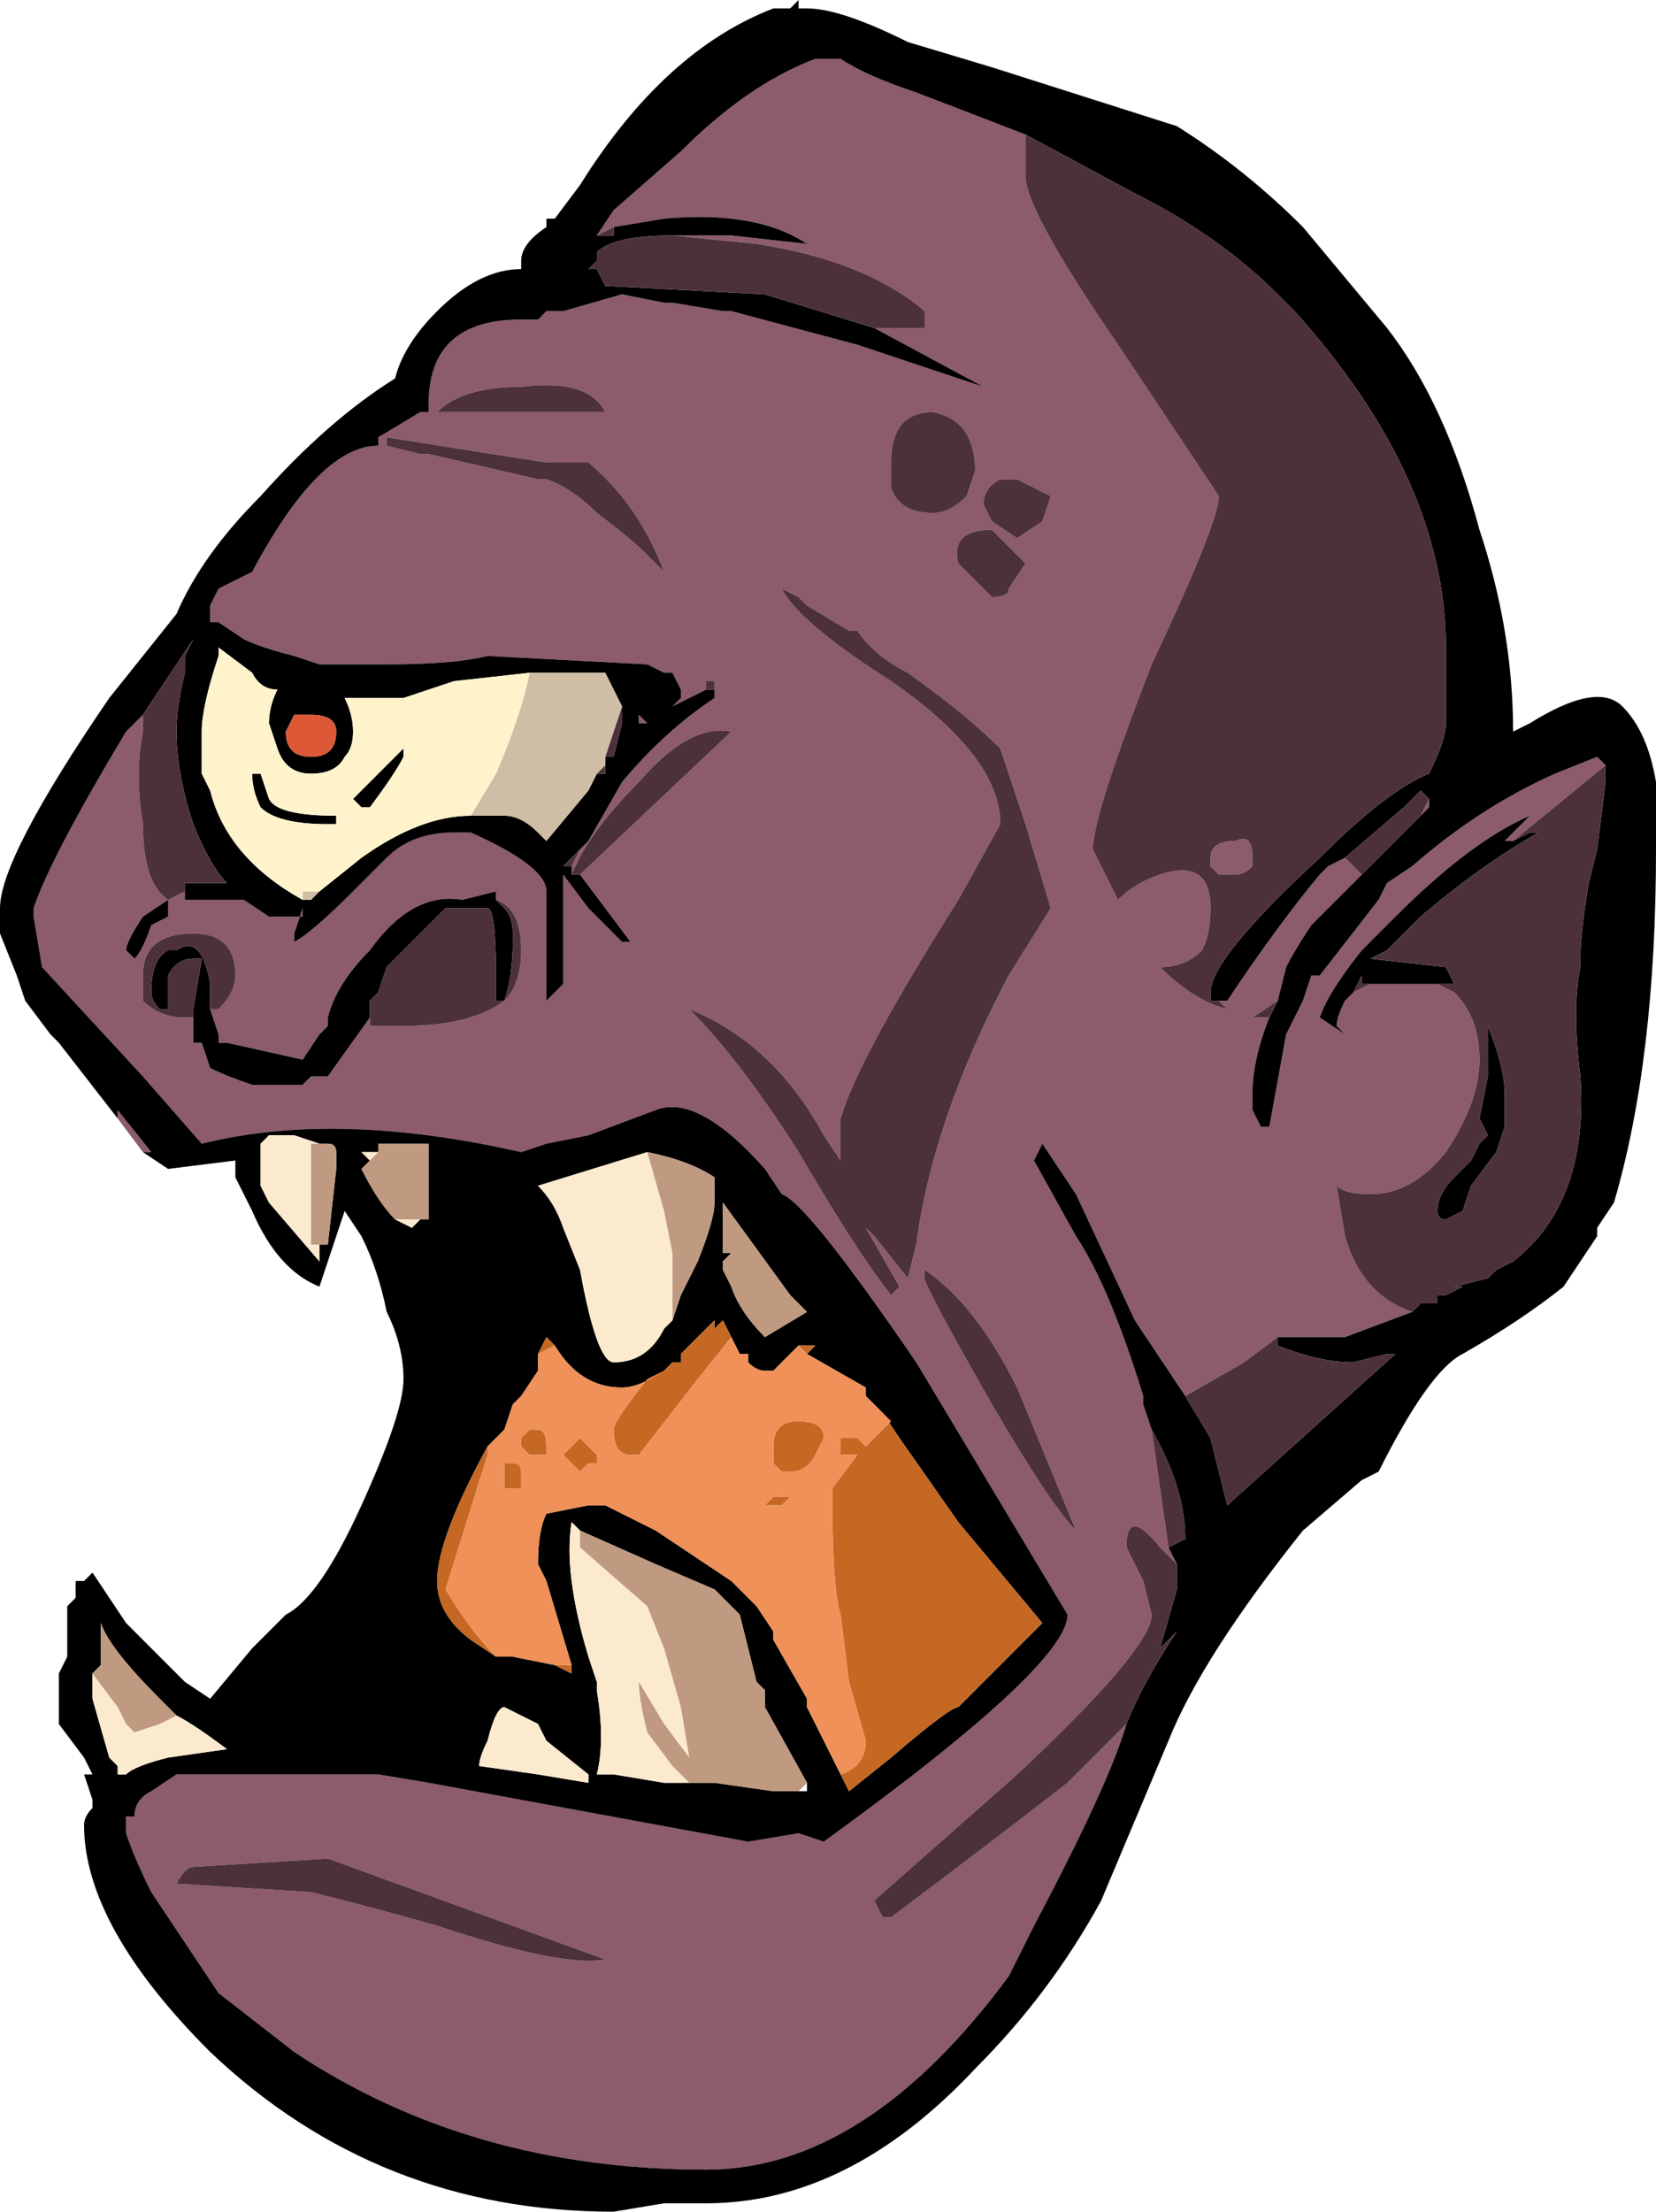<?xml version="1.0" encoding="UTF-8" standalone="no"?>
<svg xmlns:ffdec="https://www.free-decompiler.com/flash" xmlns:xlink="http://www.w3.org/1999/xlink" ffdec:objectType="frame" height="92.05px" width="68.95px" xmlns="http://www.w3.org/2000/svg">
  <g transform="matrix(1.0, 0.0, 0.0, 1.0, 35.0, 68.95)">
    <use ffdec:characterId="647" height="13.15" transform="matrix(7.0, 0.0, 0.0, 7.0, -35.0, -68.95)" width="9.85" xlink:href="#shape0"/>
  </g>
  <defs>
    <g id="shape0" transform="matrix(1.0, 0.0, 0.0, 1.0, 5.0, 9.85)">
      <path d="M-4.15 -3.0 L-4.3 -3.2 -4.3 -3.25 -4.1 -3.0 -4.15 -3.0 M-1.45 -8.45 L-1.35 -8.6 -0.95 -8.95 Q-0.55 -9.35 -0.15 -9.5 L0.0 -9.5 Q0.15 -9.4 0.45 -9.3 L1.1 -9.05 1.1 -8.8 Q1.1 -8.6 1.65 -7.8 L2.25 -6.9 Q2.25 -6.75 1.85 -5.9 1.5 -5.0 1.5 -4.8 L1.65 -4.5 Q1.75 -4.6 1.9 -4.65 2.2 -4.75 2.2 -4.45 2.2 -4.3 2.15 -4.2 2.05 -4.1 1.9 -4.1 2.1 -3.9 2.3 -3.85 L2.25 -3.9 2.3 -3.9 Q2.6 -4.35 2.85 -4.65 L2.9 -4.7 3.0 -4.75 3.1 -4.65 Q2.9 -4.45 2.8 -4.35 2.7 -4.2 2.65 -4.1 L2.6 -3.9 2.45 -3.8 2.55 -3.8 Q2.45 -3.55 2.45 -3.35 L2.45 -3.25 2.5 -3.15 2.55 -3.15 2.65 -3.7 2.75 -3.9 2.8 -4.05 2.85 -4.05 3.2 -4.5 3.25 -4.6 3.4 -4.7 Q3.8 -5.05 4.25 -5.25 L4.5 -5.35 4.55 -5.3 4.0 -4.85 3.95 -4.85 4.1 -5.0 Q3.75 -4.85 3.3 -4.4 L3.1 -4.2 Q2.9 -3.95 2.85 -3.8 L3.0 -3.7 2.95 -3.75 Q2.95 -3.8 3.0 -3.9 L3.05 -3.95 3.15 -4.0 3.55 -4.0 3.65 -3.95 Q3.8 -3.8 3.8 -3.55 3.8 -3.3 3.6 -3.0 3.4 -2.75 3.15 -2.75 3.0 -2.75 2.95 -2.8 L3.0 -2.5 Q3.1 -2.15 3.4 -2.05 L3.0 -1.9 2.6 -1.9 2.4 -1.75 2.05 -1.55 1.75 -2.0 1.4 -2.75 1.2 -3.05 1.15 -2.95 1.4 -2.5 Q1.6 -2.2 1.8 -1.55 L1.8 -1.5 1.85 -1.35 1.95 -0.65 2.0 -0.55 1.9 -0.65 Q1.7 -0.9 1.7 -0.65 L1.8 -0.45 1.85 -0.25 Q1.85 -0.05 1.05 0.7 L0.2 1.45 0.25 1.55 0.3 1.55 Q0.9 1.1 1.35 0.75 L1.7 0.4 Q1.6 0.75 1.15 1.6 L1.0 1.9 Q0.15 3.05 -0.8 3.05 -2.2 3.05 -3.25 2.35 L-3.7 2.0 -4.1 1.4 Q-4.2 1.2 -4.25 1.05 L-4.25 0.95 -4.2 0.95 Q-4.2 0.85 -4.1 0.8 L-3.95 0.7 -2.75 0.7 -2.45 0.75 -0.55 1.1 -0.25 1.05 -0.1 1.1 Q1.35 0.05 1.35 -0.25 L0.45 -1.75 Q-0.2 -2.7 -0.35 -2.75 L-0.45 -2.9 Q-0.85 -3.35 -1.1 -3.25 L-1.5 -3.1 -1.75 -3.05 -1.9 -3.0 Q-3.0 -3.25 -3.8 -3.05 L-4.15 -3.45 -4.75 -4.1 -4.8 -4.4 -4.8 -4.45 Q-4.7 -4.75 -4.25 -5.5 L-4.15 -5.6 -4.15 -5.5 Q-4.2 -5.25 -4.15 -4.95 -4.15 -4.6 -4.0 -4.5 L-3.9 -4.55 -3.9 -4.5 -3.55 -4.5 -3.4 -4.4 -3.2 -4.4 -3.2 -4.45 -3.25 -4.3 -3.25 -4.25 Q-3.15 -4.3 -2.9 -4.55 L-2.7 -4.75 Q-2.55 -4.9 -2.3 -4.9 L-2.2 -4.9 Q-1.75 -4.7 -1.75 -4.55 L-1.75 -3.9 -1.65 -4.0 -1.65 -4.6 -1.65 -4.65 -1.5 -4.45 -1.3 -4.25 -1.25 -4.25 -1.55 -4.65 -0.65 -5.5 Q-0.9 -5.55 -1.2 -5.2 -1.5 -4.9 -1.6 -4.65 L-1.6 -4.7 -1.55 -4.8 -1.5 -4.85 -1.3 -5.2 Q-1.05 -5.5 -0.75 -5.7 L-0.75 -5.75 -0.75 -5.8 -0.8 -5.8 -0.8 -5.75 -1.0 -5.65 -0.95 -5.7 -0.95 -5.75 -1.0 -5.85 -1.05 -5.85 -1.15 -5.9 -2.1 -5.95 Q-2.3 -5.9 -2.7 -5.9 L-3.1 -5.9 -3.25 -5.95 Q-3.45 -6.0 -3.55 -6.05 L-3.7 -6.15 -3.75 -6.15 -3.75 -6.25 -3.7 -6.35 -3.5 -6.45 Q-3.1 -7.2 -2.75 -7.2 L-2.75 -7.25 -2.5 -7.4 -2.45 -7.4 -2.45 -7.45 Q-2.45 -7.95 -1.9 -7.95 L-1.8 -7.95 -1.75 -8.0 -1.65 -8.0 -1.3 -8.1 -1.05 -8.05 -1.0 -8.05 -0.7 -8.0 -0.65 -8.0 0.1 -7.8 0.85 -7.55 0.2 -7.9 0.5 -7.9 0.5 -8.0 Q0.15 -8.3 -0.5 -8.4 L-1.0 -8.45 -0.65 -8.45 -0.2 -8.4 Q-0.5 -8.6 -1.05 -8.55 L-1.35 -8.5 -1.45 -8.45 M0.55 -7.4 Q0.3 -7.4 0.3 -7.1 L0.3 -6.95 Q0.35 -6.8 0.55 -6.8 0.65 -6.8 0.75 -6.9 L0.8 -7.05 Q0.8 -7.35 0.55 -7.4 M3.45 -5.0 L3.5 -5.1 3.5 -5.05 3.45 -5.0 M0.9 -6.3 Q1.0 -6.3 1.0 -6.35 L1.1 -6.5 0.9 -6.7 Q0.65 -6.7 0.7 -6.5 L0.9 -6.3 M1.2 -6.75 L1.25 -6.9 1.05 -7.0 0.95 -7.0 Q0.85 -6.95 0.85 -6.85 L0.9 -6.75 1.05 -6.65 1.2 -6.75 M0.05 -6.1 L-0.2 -6.25 -0.25 -6.3 -0.35 -6.35 Q-0.25 -6.15 0.3 -5.8 0.95 -5.35 0.95 -4.95 L0.7 -4.5 Q0.1 -3.55 0.0 -3.2 L0.0 -2.95 -0.1 -3.1 Q-0.4 -3.65 -0.9 -3.85 -0.6 -3.55 -0.25 -3.0 0.1 -2.4 0.3 -2.15 L0.35 -2.2 0.15 -2.55 0.2 -2.5 0.4 -2.25 0.45 -2.45 Q0.55 -3.2 1.0 -4.05 L1.25 -4.45 1.1 -4.95 0.95 -5.4 Q0.75 -5.6 0.4 -5.85 0.2 -5.95 0.1 -6.1 L0.05 -6.1 M2.45 -4.7 Q2.4 -4.65 2.35 -4.65 L2.25 -4.65 2.2 -4.7 2.2 -4.75 Q2.2 -4.85 2.35 -4.85 2.45 -4.9 2.45 -4.75 L2.45 -4.7 M0.5 -2.3 Q0.5 -2.35 0.5 -2.25 0.5 -2.2 0.9 -1.5 1.25 -0.9 1.4 -0.75 L1.05 -1.6 Q0.8 -2.1 0.5 -2.3 M-2.35 -7.4 L-1.4 -7.4 Q-1.5 -7.6 -1.9 -7.55 -2.25 -7.55 -2.4 -7.4 L-2.35 -7.4 M-2.7 -7.25 L-2.7 -7.2 -2.5 -7.15 -2.45 -7.15 -1.8 -7.0 -1.75 -7.0 Q-1.6 -6.95 -1.45 -6.8 -1.25 -6.65 -1.15 -6.55 L-1.05 -6.45 Q-1.2 -6.85 -1.5 -7.1 L-1.75 -7.1 -2.7 -7.25 M-1.15 -5.55 L-1.2 -5.55 -1.2 -5.6 -1.15 -5.55 M-2.0 -3.9 Q-1.9 -4.0 -1.9 -4.2 -1.9 -4.45 -2.05 -4.5 L-2.05 -4.55 -2.25 -4.5 Q-2.55 -4.55 -2.8 -4.2 -3.0 -4.0 -3.05 -3.8 L-3.05 -3.75 -3.1 -3.7 -3.2 -3.55 -3.65 -3.65 -3.7 -3.65 -3.7 -3.7 -3.75 -3.85 -3.7 -3.85 Q-3.6 -3.95 -3.6 -4.05 -3.6 -4.3 -3.85 -4.3 -4.15 -4.3 -4.15 -4.05 L-4.15 -3.9 Q-4.05 -3.8 -3.9 -3.8 L-3.85 -3.8 -3.85 -3.65 -3.8 -3.65 -3.75 -3.5 Q-3.65 -3.45 -3.5 -3.4 L-3.2 -3.4 -3.15 -3.45 -3.05 -3.45 -2.8 -3.8 -2.8 -3.75 -2.6 -3.75 Q-2.2 -3.75 -2.0 -3.9 M-3.7 -6.05 L-3.7 -6.05 M-4.0 -4.4 L-4.0 -4.5 -4.15 -4.4 Q-4.25 -4.25 -4.25 -4.2 L-4.2 -4.15 Q-4.15 -4.2 -4.1 -4.35 L-4.0 -4.4 M-0.3 -2.15 L-0.3 -2.15 M-0.05 -1.9 L-0.05 -1.9 M-2.4 1.6 Q-1.65 1.85 -1.4 1.8 L-3.05 1.2 -3.85 1.25 Q-3.9 1.25 -3.95 1.35 L-3.15 1.4 Q-2.75 1.5 -2.4 1.6" fill="#8c5b6c" fill-rule="evenodd" stroke="none"/>
      <path d="M-4.3 -3.2 L-4.65 -3.65 -4.7 -3.7 -4.85 -3.9 -4.9 -4.05 -5.0 -4.3 -5.0 -4.45 Q-5.0 -4.75 -4.35 -5.7 L-3.95 -6.2 Q-3.8 -6.55 -3.45 -6.9 -3.05 -7.35 -2.65 -7.6 -2.6 -7.8 -2.4 -8.0 -2.15 -8.25 -1.9 -8.25 L-1.9 -8.3 Q-1.9 -8.4 -1.75 -8.5 L-1.75 -8.55 -1.7 -8.55 -1.55 -8.75 Q-1.05 -9.55 -0.4 -9.8 L-0.3 -9.8 -0.25 -9.85 -0.25 -9.8 -0.2 -9.8 Q0.0 -9.8 0.4 -9.6 L0.9 -9.45 2.0 -9.1 Q2.4 -8.85 2.75 -8.5 L3.25 -7.9 Q3.6 -7.45 3.8 -6.7 4.0 -6.1 4.0 -5.5 L4.1 -5.55 Q4.5 -5.8 4.65 -5.65 4.8 -5.5 4.85 -5.2 L4.85 -4.8 Q4.85 -3.55 4.6 -2.7 L4.5 -2.55 4.5 -2.5 4.3 -2.2 Q4.05 -2.0 3.7 -1.8 3.5 -1.7 3.2 -1.1 L3.1 -1.05 2.75 -0.75 Q2.15 0.0 1.95 0.5 L1.55 1.45 Q1.25 2.0 0.8 2.45 0.05 3.25 -0.8 3.25 L-1.05 3.25 -1.35 3.3 Q-2.75 3.3 -3.75 2.35 -4.5 1.6 -4.5 1.0 -4.5 0.95 -4.45 0.9 L-4.45 0.85 -4.5 0.7 -4.45 0.7 -4.5 0.6 -4.65 0.4 -4.65 0.1 -4.6 0.0 -4.6 -0.3 -4.55 -0.35 -4.55 -0.45 -4.5 -0.45 -4.45 -0.5 -4.25 -0.2 -3.9 0.15 -3.75 0.25 -3.5 -0.05 -3.3 -0.25 Q-3.1 -0.35 -2.85 -0.9 -2.6 -1.45 -2.6 -1.65 -2.6 -1.85 -2.7 -2.05 -2.75 -2.3 -2.85 -2.5 L-2.95 -2.65 -3.1 -2.2 Q-3.35 -2.3 -3.5 -2.65 L-3.6 -2.85 -3.6 -2.95 -4.0 -2.9 -4.15 -3.0 -4.1 -3.0 -4.3 -3.25 -4.3 -3.2 M1.1 -9.05 L0.45 -9.3 Q0.15 -9.4 0.0 -9.5 L-0.15 -9.5 Q-0.55 -9.35 -0.95 -8.95 L-1.35 -8.6 -1.45 -8.45 -1.35 -8.45 -1.35 -8.5 -1.05 -8.55 Q-0.5 -8.6 -0.2 -8.4 L-0.65 -8.45 -1.0 -8.45 Q-1.35 -8.45 -1.45 -8.35 L-1.45 -8.3 -1.5 -8.25 -1.45 -8.25 -1.4 -8.15 -0.45 -8.1 0.2 -7.9 0.85 -7.55 0.1 -7.8 -0.65 -8.0 -0.7 -8.0 -1.0 -8.05 -1.05 -8.05 -1.3 -8.1 -1.65 -8.0 -1.75 -8.0 -1.8 -7.95 -1.9 -7.95 Q-2.45 -7.95 -2.45 -7.45 L-2.45 -7.4 -2.5 -7.4 -2.75 -7.25 -2.75 -7.2 Q-3.1 -7.2 -3.5 -6.45 L-3.7 -6.35 -3.75 -6.25 -3.75 -6.15 -3.7 -6.15 -3.55 -6.05 Q-3.45 -6.0 -3.25 -5.95 L-3.1 -5.9 -2.7 -5.9 Q-2.3 -5.9 -2.1 -5.95 L-1.15 -5.9 -1.05 -5.85 -1.0 -5.85 -0.95 -5.75 -0.95 -5.7 -1.0 -5.65 -0.8 -5.75 -0.75 -5.75 -0.75 -5.7 Q-1.05 -5.5 -1.3 -5.2 L-1.5 -4.85 -1.65 -4.7 -1.6 -4.7 -1.6 -4.65 -1.55 -4.65 -1.25 -4.25 -1.3 -4.25 -1.5 -4.45 -1.65 -4.65 -1.65 -4.6 -1.65 -4.0 -1.75 -3.9 -1.75 -4.55 Q-1.75 -4.7 -2.2 -4.9 L-2.3 -4.9 Q-2.55 -4.9 -2.7 -4.75 L-2.9 -4.55 Q-3.15 -4.3 -3.25 -4.25 L-3.25 -4.3 -3.2 -4.45 -3.2 -4.4 -3.4 -4.4 -3.55 -4.5 -3.9 -4.5 -3.9 -4.55 -3.9 -4.6 -3.65 -4.6 Q-3.75 -4.7 -3.85 -4.95 -3.95 -5.25 -3.95 -5.5 -3.95 -5.65 -3.9 -5.85 L-3.9 -5.95 -3.85 -6.05 -4.15 -5.6 -4.25 -5.5 Q-4.7 -4.75 -4.8 -4.45 L-4.8 -4.4 -4.75 -4.1 -4.15 -3.45 -3.8 -3.05 Q-3.0 -3.25 -1.9 -3.0 L-1.75 -3.05 -1.5 -3.1 -1.1 -3.25 Q-0.85 -3.35 -0.45 -2.9 L-0.35 -2.75 Q-0.2 -2.7 0.45 -1.75 L1.35 -0.25 Q1.35 0.05 -0.1 1.1 L-0.25 1.05 -0.55 1.1 -2.45 0.75 -2.75 0.7 -3.95 0.7 -4.1 0.8 Q-4.2 0.85 -4.2 0.95 L-4.25 0.95 -4.25 1.05 Q-4.2 1.2 -4.1 1.4 L-3.7 2.0 -3.25 2.35 Q-2.2 3.05 -0.8 3.05 0.15 3.05 1.0 1.9 L1.15 1.6 Q1.6 0.75 1.7 0.4 1.8 0.15 2.0 -0.15 L1.9 -0.05 2.0 -0.4 2.0 -0.55 1.95 -0.65 2.05 -0.7 Q2.05 -1.0 1.85 -1.35 L1.8 -1.5 1.8 -1.55 Q1.6 -2.2 1.4 -2.5 L1.15 -2.95 1.2 -3.05 1.4 -2.75 1.75 -2.0 2.05 -1.55 2.2 -1.3 2.3 -0.9 3.3 -1.8 3.25 -1.8 3.05 -1.75 Q2.85 -1.75 2.6 -1.85 L2.6 -1.9 3.0 -1.9 3.4 -2.05 3.45 -2.1 3.55 -2.1 3.55 -2.15 3.6 -2.15 3.7 -2.2 3.65 -2.2 3.85 -2.25 3.9 -2.3 4.0 -2.35 Q4.45 -2.7 4.4 -3.45 4.35 -3.85 4.4 -4.1 L4.4 -4.15 Q4.4 -4.3 4.45 -4.6 L4.5 -4.8 4.55 -5.2 4.55 -5.3 4.5 -5.35 4.25 -5.25 Q3.8 -5.05 3.4 -4.7 L3.25 -4.6 3.2 -4.5 2.85 -4.05 2.8 -4.05 2.75 -3.9 2.65 -3.7 2.55 -3.15 2.5 -3.15 2.45 -3.25 2.45 -3.35 Q2.45 -3.55 2.55 -3.8 L2.6 -3.9 2.65 -4.1 Q2.7 -4.2 2.8 -4.35 2.9 -4.45 3.1 -4.65 L3.45 -5.0 3.5 -5.05 3.5 -5.1 3.45 -5.15 3.35 -5.05 3.0 -4.75 2.9 -4.7 2.85 -4.65 Q2.6 -4.35 2.3 -3.9 L2.25 -3.9 2.2 -3.9 2.2 -3.95 Q2.2 -4.15 2.85 -4.75 3.25 -5.15 3.5 -5.25 3.6 -5.45 3.6 -5.55 L3.6 -6.0 Q3.6 -7.0 2.7 -8.0 L2.6 -8.1 Q2.25 -8.45 1.75 -8.7 L1.1 -9.05 M3.55 -4.0 L3.15 -4.0 3.1 -4.0 3.1 -4.05 3.05 -3.95 3.0 -3.9 Q2.95 -3.8 2.95 -3.75 L3.0 -3.7 2.85 -3.8 Q2.9 -3.95 3.1 -4.2 L3.3 -4.4 Q3.75 -4.85 4.1 -5.0 L3.95 -4.85 4.0 -4.85 4.1 -4.9 4.15 -4.9 Q3.8 -4.7 3.45 -4.4 L3.25 -4.2 3.15 -4.15 3.6 -4.1 3.65 -4.0 3.55 -4.0 M3.85 -3.75 Q3.95 -3.5 3.95 -3.35 L3.95 -3.2 Q3.95 -3.25 3.95 -3.15 L3.9 -3.0 3.75 -2.8 3.7 -2.65 3.6 -2.6 3.6 -2.6 Q3.55 -2.6 3.55 -2.65 3.55 -2.75 3.65 -2.85 L3.75 -2.95 3.8 -3.05 3.85 -3.1 3.8 -3.2 3.85 -3.45 3.85 -3.75 M0.25 -1.45 L0.15 -1.55 0.15 -1.6 -0.2 -1.8 -0.15 -1.85 -0.25 -1.85 -0.4 -1.7 -0.45 -1.7 Q-0.5 -1.7 -0.55 -1.75 L-0.55 -1.8 -0.6 -1.8 -0.65 -1.9 -0.7 -2.0 -0.75 -1.95 -0.75 -2.0 -0.95 -1.8 -0.95 -1.75 -1.0 -1.75 -1.05 -1.7 Q-1.2 -1.6 -1.3 -1.6 -1.55 -1.6 -1.7 -1.85 L-1.75 -1.9 -1.8 -1.8 -1.8 -1.7 -1.9 -1.55 -1.95 -1.5 -2.0 -1.35 -2.1 -1.25 Q-2.4 -0.7 -2.4 -0.45 -2.4 -0.25 -2.2 -0.1 L-2.05 0.0 -1.95 0.0 -1.7 0.05 -1.6 0.1 -1.6 0.05 -1.75 -0.45 -1.8 -0.55 Q-1.8 -0.75 -1.75 -0.85 L-1.5 -0.9 -1.4 -0.9 -1.1 -0.75 -0.65 -0.45 -0.5 -0.3 -0.4 -0.15 -0.4 -0.1 -0.2 0.25 -0.2 0.3 0.0 0.7 0.05 0.8 0.3 0.6 Q0.65 0.3 0.7 0.3 L1.2 -0.2 0.7 -0.8 0.35 -1.3 0.25 -1.45 M4.5 -3.4 L4.5 -3.4 M-1.15 -5.55 L-1.2 -5.6 -1.2 -5.55 -1.15 -5.55 M-1.4 -5.35 L-1.35 -5.35 -1.3 -5.55 -1.3 -5.65 -1.4 -5.85 -1.85 -5.85 -2.3 -5.8 -2.6 -5.7 -2.95 -5.7 Q-2.9 -5.6 -2.9 -5.5 -2.9 -5.4 -2.95 -5.35 -3.0 -5.25 -3.15 -5.25 -3.3 -5.25 -3.35 -5.4 L-3.4 -5.55 Q-3.4 -5.65 -3.35 -5.75 -3.45 -5.75 -3.5 -5.85 L-3.7 -6.0 -3.7 -5.95 Q-3.8 -5.65 -3.8 -5.5 L-3.8 -5.25 -3.75 -5.15 Q-3.65 -4.75 -3.2 -4.5 L-3.15 -4.5 -3.2 -4.45 -3.1 -4.55 -2.85 -4.75 Q-2.5 -5.0 -2.2 -5.0 L-2.0 -5.0 Q-1.9 -5.0 -1.8 -4.9 L-1.75 -4.85 -1.5 -5.15 -1.45 -5.25 -1.4 -5.25 -1.4 -5.3 -1.4 -5.35 M-2.6 -5.35 Q-2.65 -5.25 -2.8 -5.05 L-2.85 -5.05 -2.9 -5.1 -2.6 -5.4 -2.6 -5.35 M-2.05 -4.5 L-2.0 -4.45 Q-1.95 -4.4 -1.95 -4.3 L-1.95 -4.25 Q-1.95 -4.05 -2.0 -3.9 L-2.05 -3.9 -2.05 -4.05 Q-2.05 -4.45 -2.1 -4.45 L-2.35 -4.45 -2.45 -4.35 Q-2.5 -4.3 -2.55 -4.25 L-2.7 -4.1 -2.75 -3.95 -2.8 -3.9 -2.8 -3.8 -3.05 -3.45 -3.15 -3.45 -3.2 -3.4 -3.5 -3.4 Q-3.65 -3.45 -3.75 -3.5 L-3.8 -3.65 -3.85 -3.65 -3.85 -3.8 -3.85 -3.85 -3.8 -4.15 -3.85 -4.15 Q-3.95 -4.15 -4.0 -4.05 -4.0 -3.95 -4.0 -3.9 L-4.0 -3.85 -4.05 -3.85 Q-4.1 -3.9 -4.1 -3.95 -4.1 -4.15 -4.0 -4.2 L-3.95 -4.2 Q-3.8 -4.3 -3.75 -4.0 L-3.75 -3.85 -3.7 -3.7 -3.7 -3.65 -3.65 -3.65 -3.2 -3.55 -3.1 -3.7 -3.05 -3.75 -3.05 -3.8 Q-3.0 -4.0 -2.8 -4.2 -2.55 -4.55 -2.25 -4.5 L-2.05 -4.55 -2.05 -4.5 M-3.7 -6.05 L-3.7 -6.05 M-3.25 -5.6 L-3.3 -5.5 Q-3.3 -5.35 -3.15 -5.35 -3.0 -5.35 -3.0 -5.5 -3.0 -5.6 -3.15 -5.6 L-3.25 -5.6 M-3.0 -4.95 L-3.05 -4.95 Q-3.35 -4.95 -3.45 -5.05 -3.5 -5.15 -3.5 -5.25 L-3.45 -5.25 -3.4 -5.1 Q-3.35 -5.0 -3.0 -5.0 L-3.0 -4.95 M-4.0 -4.4 L-4.1 -4.35 Q-4.15 -4.2 -4.2 -4.15 L-4.25 -4.2 Q-4.25 -4.25 -4.15 -4.4 L-4.0 -4.5 -4.0 -4.4 M-3.1 -3.05 L-3.25 -3.1 -3.4 -3.1 -3.45 -3.05 -3.45 -2.8 -3.4 -2.7 -3.1 -2.35 -3.1 -2.45 -3.05 -2.45 -3.0 -2.9 -3.0 -3.0 Q-3.0 -3.05 -3.05 -3.05 L-3.1 -3.05 M-4.4 -0.2 L-4.4 -0.2 -4.4 0.05 -4.45 0.1 -4.45 0.25 -4.35 0.6 -4.3 0.65 -4.3 0.7 -4.25 0.7 Q-4.2 0.65 -4.0 0.6 L-3.65 0.55 Q-3.85 0.4 -3.95 0.35 L-4.05 0.25 Q-4.35 -0.05 -4.4 -0.2 M-1.0 -2.0 L-0.95 -2.15 -0.85 -2.35 Q-0.75 -2.6 -0.75 -2.7 L-0.75 -2.85 Q-0.9 -2.95 -1.15 -3.0 L-1.8 -2.8 Q-1.7 -2.7 -1.65 -2.55 L-1.55 -2.3 Q-1.45 -1.75 -1.35 -1.75 -1.15 -1.75 -1.05 -1.95 L-1.0 -2.0 M-0.3 -2.15 L-0.7 -2.7 -0.7 -2.4 -0.65 -2.4 -0.7 -2.35 -0.7 -2.3 -0.65 -2.2 Q-0.6 -2.05 -0.45 -1.9 L-0.2 -2.05 -0.3 -2.15 M-0.05 -1.9 L-0.05 -1.9 M-2.75 -3.0 L-2.85 -3.0 -2.8 -2.95 -2.85 -2.9 Q-2.75 -2.7 -2.65 -2.6 L-2.55 -2.55 -2.5 -2.6 -2.45 -2.6 -2.45 -3.05 -2.75 -3.05 -2.75 -3.0 M-1.55 -0.75 L-1.6 -0.8 Q-1.65 -0.5 -1.5 0.0 L-1.45 0.15 -1.45 0.2 Q-1.4 0.5 -1.45 0.7 L-1.35 0.7 -1.05 0.75 -0.75 0.75 -0.4 0.8 -0.3 0.8 -0.2 0.8 -0.2 0.75 -0.45 0.3 -0.45 0.2 -0.5 0.15 -0.6 -0.25 -0.75 -0.4 -1.1 -0.55 -1.55 -0.75 M-2.0 0.3 Q-2.05 0.3 -2.1 0.5 -2.15 0.6 -2.15 0.65 L-1.8 0.7 -1.5 0.75 -1.5 0.7 -1.75 0.5 -1.8 0.4 -2.0 0.3 M-4.3 0.7 L-4.3 0.7 M-4.4 0.85 L-4.4 0.85" fill="#000000" fill-rule="evenodd" stroke="none"/>
      <path d="M-1.45 -8.45 L-1.35 -8.5 -1.35 -8.45 -1.45 -8.45 M-1.0 -8.45 L-0.5 -8.4 Q0.15 -8.3 0.5 -8.0 L0.5 -7.9 0.2 -7.9 -0.45 -8.1 -1.4 -8.15 -1.45 -8.25 -1.5 -8.25 -1.45 -8.3 -1.45 -8.35 Q-1.35 -8.45 -1.0 -8.45 M-0.7 -8.0 L-1.0 -8.05 -0.7 -8.0 M-0.8 -5.75 L-0.8 -5.8 -0.75 -5.8 -0.75 -5.75 -0.8 -5.75 M-1.5 -4.85 L-1.55 -4.8 -1.6 -4.7 -1.65 -4.7 -1.5 -4.85 M-1.6 -4.65 Q-1.5 -4.9 -1.2 -5.2 -0.9 -5.55 -0.65 -5.5 L-1.55 -4.65 -1.6 -4.65 M-1.65 -4.65 L-1.65 -4.6 -1.65 -4.65 M-3.9 -4.55 L-4.0 -4.5 Q-4.15 -4.6 -4.15 -4.95 -4.2 -5.25 -4.15 -5.5 L-4.15 -5.6 -3.85 -6.05 -3.9 -5.95 -3.9 -5.85 Q-3.95 -5.65 -3.95 -5.5 -3.95 -5.25 -3.85 -4.95 -3.75 -4.7 -3.65 -4.6 L-3.9 -4.6 -3.9 -4.55 M1.7 0.4 L1.35 0.75 Q0.9 1.1 0.3 1.55 L0.25 1.55 0.2 1.45 1.05 0.7 Q1.85 -0.05 1.85 -0.25 L1.8 -0.45 1.7 -0.65 Q1.7 -0.9 1.9 -0.65 L2.0 -0.55 2.0 -0.4 1.9 -0.05 2.0 -0.15 Q1.8 0.15 1.7 0.4 M1.95 -0.65 L1.85 -1.35 Q2.05 -1.0 2.05 -0.7 L1.95 -0.65 M2.05 -1.55 L2.4 -1.75 2.6 -1.9 2.6 -1.85 Q2.85 -1.75 3.05 -1.75 L3.25 -1.8 3.3 -1.8 2.3 -0.9 2.2 -1.3 2.05 -1.55 M3.4 -2.05 Q3.1 -2.15 3.0 -2.5 L2.95 -2.8 Q3.0 -2.75 3.15 -2.75 3.4 -2.75 3.6 -3.0 3.8 -3.3 3.8 -3.55 3.8 -3.8 3.65 -3.95 L3.55 -4.0 3.65 -4.0 3.6 -4.1 3.15 -4.15 3.25 -4.2 3.45 -4.4 Q3.8 -4.7 4.15 -4.9 L4.1 -4.9 4.0 -4.85 4.55 -5.3 4.55 -5.2 4.5 -4.8 4.45 -4.6 Q4.4 -4.3 4.4 -4.15 L4.4 -4.1 Q4.35 -3.85 4.4 -3.45 4.45 -2.7 4.0 -2.35 L3.9 -2.3 3.85 -2.25 3.65 -2.2 3.7 -2.2 3.6 -2.15 3.55 -2.15 3.55 -2.1 3.45 -2.1 3.4 -2.05 M3.15 -4.0 L3.05 -3.95 3.1 -4.05 3.1 -4.0 3.15 -4.0 M2.55 -3.8 L2.45 -3.8 2.6 -3.9 2.55 -3.8 M3.1 -4.65 L3.0 -4.75 3.35 -5.05 3.45 -5.15 3.5 -5.1 3.45 -5.0 3.1 -4.65 M2.25 -3.9 L2.3 -3.85 Q2.1 -3.9 1.9 -4.1 2.05 -4.1 2.15 -4.2 2.2 -4.3 2.2 -4.45 2.2 -4.75 1.9 -4.65 1.75 -4.6 1.65 -4.5 L1.5 -4.8 Q1.5 -5.0 1.85 -5.9 2.25 -6.75 2.25 -6.9 L1.65 -7.8 Q1.1 -8.6 1.1 -8.8 L1.1 -9.05 1.75 -8.7 Q2.25 -8.45 2.6 -8.1 L2.7 -8.0 Q3.6 -7.0 3.6 -6.0 L3.6 -5.55 Q3.6 -5.45 3.5 -5.25 3.25 -5.15 2.85 -4.75 2.2 -4.15 2.2 -3.95 L2.2 -3.9 2.25 -3.9 M0.55 -7.4 Q0.8 -7.35 0.8 -7.05 L0.75 -6.9 Q0.65 -6.8 0.55 -6.8 0.35 -6.8 0.3 -6.95 L0.3 -7.1 Q0.3 -7.4 0.55 -7.4 M3.85 -3.75 L3.85 -3.45 3.8 -3.2 3.85 -3.1 3.8 -3.05 3.75 -2.95 3.65 -2.85 Q3.55 -2.75 3.55 -2.65 3.55 -2.6 3.6 -2.6 L3.6 -2.6 3.7 -2.65 3.75 -2.8 3.9 -3.0 3.95 -3.15 Q3.95 -3.25 3.95 -3.2 L3.95 -3.35 Q3.95 -3.5 3.85 -3.75 M1.2 -6.75 L1.05 -6.65 0.9 -6.75 0.85 -6.85 Q0.85 -6.95 0.95 -7.0 L1.05 -7.0 1.25 -6.9 1.2 -6.75 M0.9 -6.3 L0.7 -6.5 Q0.65 -6.7 0.9 -6.7 L1.1 -6.5 1.0 -6.35 Q1.0 -6.3 0.9 -6.3 M2.45 -4.7 L2.45 -4.75 Q2.45 -4.9 2.35 -4.85 2.2 -4.85 2.2 -4.75 L2.2 -4.7 2.25 -4.65 2.35 -4.65 Q2.4 -4.65 2.45 -4.7 M0.05 -6.1 L0.1 -6.1 Q0.2 -5.95 0.4 -5.85 0.75 -5.6 0.95 -5.4 L1.1 -4.95 1.25 -4.45 1.0 -4.05 Q0.55 -3.2 0.45 -2.45 L0.4 -2.25 0.2 -2.5 0.15 -2.55 0.35 -2.2 0.3 -2.15 Q0.1 -2.4 -0.25 -3.0 -0.6 -3.55 -0.9 -3.85 -0.4 -3.65 -0.1 -3.1 L0.0 -2.95 0.0 -3.2 Q0.1 -3.55 0.7 -4.5 L0.95 -4.95 Q0.95 -5.35 0.3 -5.8 -0.25 -6.15 -0.35 -6.35 L-0.25 -6.3 -0.2 -6.25 0.05 -6.1 M0.5 -2.3 Q0.8 -2.1 1.05 -1.6 L1.4 -0.75 Q1.25 -0.9 0.9 -1.5 0.5 -2.2 0.5 -2.25 0.5 -2.35 0.5 -2.3 M-2.7 -7.25 L-1.75 -7.1 -1.5 -7.1 Q-1.2 -6.85 -1.05 -6.45 L-1.15 -6.55 Q-1.25 -6.65 -1.45 -6.8 -1.6 -6.95 -1.75 -7.0 L-1.8 -7.0 -2.45 -7.15 -2.5 -7.15 -2.7 -7.2 -2.7 -7.25 M-2.35 -7.4 L-2.4 -7.4 Q-2.25 -7.55 -1.9 -7.55 -1.5 -7.6 -1.4 -7.4 L-2.35 -7.4 M-1.3 -5.65 L-1.3 -5.55 -1.35 -5.35 -1.4 -5.35 -1.3 -5.65 M-1.4 -5.3 L-1.4 -5.25 -1.45 -5.25 -1.4 -5.3 M-2.0 -3.9 Q-1.95 -4.05 -1.95 -4.25 L-1.95 -4.3 Q-1.95 -4.4 -2.0 -4.45 L-2.05 -4.5 Q-1.9 -4.45 -1.9 -4.2 -1.9 -4.0 -2.0 -3.9 -2.2 -3.75 -2.6 -3.75 L-2.8 -3.75 -2.8 -3.8 -2.8 -3.9 -2.75 -3.95 -2.7 -4.1 -2.55 -4.25 Q-2.5 -4.3 -2.45 -4.35 L-2.35 -4.45 -2.1 -4.45 Q-2.05 -4.45 -2.05 -4.05 L-2.05 -3.9 -2.0 -3.9 M-3.75 -3.85 L-3.75 -4.0 Q-3.8 -4.3 -3.95 -4.2 L-4.0 -4.2 Q-4.1 -4.15 -4.1 -3.95 -4.1 -3.9 -4.05 -3.85 L-4.0 -3.85 -4.0 -3.9 Q-4.0 -3.95 -4.0 -4.05 -3.95 -4.15 -3.85 -4.15 L-3.8 -4.15 -3.85 -3.85 -3.85 -3.8 -3.9 -3.8 Q-4.05 -3.8 -4.15 -3.9 L-4.15 -4.05 Q-4.15 -4.3 -3.85 -4.3 -3.6 -4.3 -3.6 -4.05 -3.6 -3.95 -3.7 -3.85 L-3.75 -3.85 M-2.4 1.6 Q-2.75 1.5 -3.15 1.4 L-3.95 1.35 Q-3.9 1.25 -3.85 1.25 L-3.05 1.2 -1.4 1.8 Q-1.65 1.85 -2.4 1.6" fill="#4d313a" fill-rule="evenodd" stroke="none"/>
      <path d="M-1.4 -5.35 L-1.4 -5.3 -1.45 -5.25 -1.5 -5.15 -1.75 -4.85 -1.8 -4.9 Q-1.9 -5.0 -2.0 -5.0 L-2.2 -5.0 -2.05 -5.25 Q-1.9 -5.6 -1.85 -5.85 L-1.4 -5.85 -1.3 -5.65 -1.4 -5.35 M-3.1 -4.55 L-3.2 -4.45 -3.15 -4.5 -3.2 -4.5 -3.2 -4.55 -3.1 -4.55" fill="#cfbea5" fill-rule="evenodd" stroke="none"/>
      <path d="M-2.2 -5.0 Q-2.5 -5.0 -2.85 -4.75 L-3.1 -4.55 -3.2 -4.55 -3.2 -4.5 Q-3.65 -4.75 -3.75 -5.15 L-3.8 -5.25 -3.8 -5.5 Q-3.8 -5.65 -3.7 -5.95 L-3.7 -6.0 -3.5 -5.85 Q-3.45 -5.75 -3.35 -5.75 -3.4 -5.65 -3.4 -5.55 L-3.35 -5.4 Q-3.3 -5.25 -3.15 -5.25 -3.0 -5.25 -2.95 -5.35 -2.9 -5.4 -2.9 -5.5 -2.9 -5.6 -2.95 -5.7 L-2.6 -5.7 -2.3 -5.8 -1.85 -5.85 Q-1.9 -5.6 -2.05 -5.25 L-2.2 -5.0 M-2.6 -5.35 L-2.6 -5.4 -2.9 -5.1 -2.85 -5.05 -2.8 -5.05 Q-2.65 -5.25 -2.6 -5.35 M-3.0 -4.95 L-3.0 -5.0 Q-3.35 -5.0 -3.4 -5.1 L-3.45 -5.25 -3.5 -5.25 Q-3.5 -5.15 -3.45 -5.05 -3.35 -4.95 -3.05 -4.95 L-3.0 -4.95" fill="#fff3cc" fill-rule="evenodd" stroke="none"/>
      <path d="M-3.1 -2.45 L-3.1 -2.35 -3.4 -2.7 -3.45 -2.8 -3.45 -3.05 -3.4 -3.1 -3.25 -3.1 -3.1 -3.05 -3.15 -3.05 -3.15 -2.45 -3.1 -2.45 M-4.45 0.1 L-4.3 0.3 -4.25 0.4 -4.2 0.45 -4.05 0.4 -3.95 0.35 Q-3.85 0.4 -3.65 0.55 L-4.0 0.6 Q-4.2 0.65 -4.25 0.7 L-4.3 0.7 -4.3 0.65 -4.35 0.6 -4.45 0.25 -4.45 0.1 M-1.15 -3.0 L-1.05 -2.65 -1.0 -2.4 -1.0 -2.0 -1.05 -1.95 Q-1.15 -1.75 -1.35 -1.75 -1.45 -1.75 -1.55 -2.3 L-1.65 -2.55 Q-1.7 -2.7 -1.8 -2.8 L-1.15 -3.0 M-2.8 -2.95 L-2.85 -3.0 -2.75 -3.0 -2.8 -2.95 M-2.5 -2.6 L-2.55 -2.55 -2.65 -2.6 -2.5 -2.6 M-1.55 -0.75 L-1.55 -0.65 -1.15 -0.3 -1.05 -0.05 -0.95 0.3 -0.9 0.6 -1.05 0.4 -1.2 0.15 Q-1.2 0.25 -1.15 0.45 L-1.0 0.65 -0.9 0.75 -0.75 0.75 -1.05 0.75 -1.35 0.7 -1.45 0.7 Q-1.4 0.5 -1.45 0.2 L-1.45 0.15 -1.5 0.0 Q-1.65 -0.5 -1.6 -0.8 L-1.55 -0.75 M-2.0 0.3 L-1.8 0.4 -1.75 0.5 -1.5 0.7 -1.5 0.75 -1.8 0.7 -2.15 0.65 Q-2.15 0.6 -2.1 0.5 -2.05 0.3 -2.0 0.3" fill="#fceacf" fill-rule="evenodd" stroke="none"/>
      <path d="M-3.1 -3.05 L-3.05 -3.05 Q-3.0 -3.05 -3.0 -3.0 L-3.0 -2.9 -3.05 -2.45 -3.1 -2.45 -3.15 -2.45 -3.15 -3.05 -3.1 -3.05 M-4.45 0.1 L-4.4 0.05 -4.4 -0.2 Q-4.35 -0.05 -4.05 0.25 L-3.95 0.35 -4.05 0.4 -4.2 0.45 -4.25 0.4 -4.3 0.3 -4.45 0.1 M-1.0 -2.0 L-1.0 -2.4 -1.05 -2.65 -1.15 -3.0 Q-0.9 -2.95 -0.75 -2.85 L-0.75 -2.7 Q-0.75 -2.6 -0.85 -2.35 L-0.95 -2.15 -1.0 -2.0 M-0.3 -2.15 L-0.2 -2.05 -0.45 -1.9 Q-0.6 -2.05 -0.65 -2.2 L-0.7 -2.3 -0.7 -2.35 -0.65 -2.4 -0.7 -2.4 -0.7 -2.7 -0.3 -2.15 -0.3 -2.15 M-2.8 -2.95 L-2.75 -3.0 -2.75 -3.05 -2.45 -3.05 -2.45 -2.6 -2.5 -2.6 -2.65 -2.6 Q-2.75 -2.7 -2.85 -2.9 L-2.8 -2.95 M-0.75 0.75 L-0.9 0.75 -1.0 0.65 -1.15 0.45 Q-1.2 0.25 -1.2 0.15 L-1.05 0.4 -0.9 0.6 -0.95 0.3 -1.05 -0.05 -1.15 -0.3 -1.55 -0.65 -1.55 -0.75 -1.1 -0.55 -0.75 -0.4 -0.6 -0.25 -0.5 0.15 -0.45 0.2 -0.45 0.3 -0.2 0.75 -0.25 0.8 -0.3 0.8 -0.4 0.8 -0.75 0.75" fill="#bf9980" fill-rule="evenodd" stroke="none"/>
      <path d="M-0.2 -1.8 L-0.25 -1.85 -0.15 -1.85 -0.2 -1.8 M-0.65 -1.9 L-0.85 -1.65 -1.2 -1.2 -1.25 -1.2 Q-1.35 -1.2 -1.35 -1.35 -1.35 -1.4 -1.15 -1.65 L-1.05 -1.7 -1.0 -1.75 -0.95 -1.75 -0.95 -1.8 -0.75 -2.0 -0.75 -1.95 -0.7 -2.0 -0.65 -1.9 M-1.7 -1.85 L-1.8 -1.8 -1.75 -1.9 -1.7 -1.85 M-2.1 -1.25 L-2.1 -1.2 -2.35 -0.4 Q-2.2 -0.15 -2.05 0.0 L-2.2 -0.1 Q-2.4 -0.25 -2.4 -0.45 -2.4 -0.7 -2.1 -1.25 M-1.7 0.05 L-1.6 0.05 -1.6 0.1 -1.7 0.05 M0.0 0.7 Q0.15 0.65 0.15 0.5 L0.05 0.15 0.0 -0.25 Q-0.05 -0.4 -0.05 -1.0 L0.1 -1.2 0.3 -1.4 0.25 -1.45 0.35 -1.3 0.7 -0.8 1.2 -0.2 0.7 0.3 Q0.65 0.3 0.3 0.6 L0.05 0.8 0.0 0.7 M0.15 -1.25 L0.1 -1.2 0.0 -1.2 0.0 -1.3 0.1 -1.3 0.15 -1.25 M-1.8 -1.35 Q-1.75 -1.35 -1.75 -1.25 L-1.75 -1.2 -1.85 -1.2 -1.9 -1.25 -1.9 -1.3 -1.85 -1.35 -1.8 -1.35 M-2.0 -1.15 L-1.95 -1.15 Q-1.9 -1.15 -1.9 -1.1 L-1.9 -1.0 -2.0 -1.0 -2.0 -1.15 M-1.45 -1.2 L-1.45 -1.15 -1.5 -1.15 -1.55 -1.1 -1.65 -1.2 -1.55 -1.3 -1.45 -1.2 M-0.4 -1.25 Q-0.4 -1.4 -0.25 -1.4 -0.1 -1.4 -0.1 -1.3 L-0.15 -1.2 Q-0.2 -1.1 -0.3 -1.1 L-0.35 -1.1 -0.4 -1.15 -0.4 -1.25 M-0.4 -0.95 L-0.3 -0.95 -0.35 -0.9 Q-0.3 -0.9 -0.4 -0.9 L-0.45 -0.9 -0.4 -0.95" fill="#c56823" fill-rule="evenodd" stroke="none"/>
      <path d="M-0.2 -1.8 L0.15 -1.6 0.15 -1.55 0.25 -1.45 0.3 -1.4 0.1 -1.2 -0.05 -1.0 Q-0.05 -0.4 0.0 -0.25 L0.05 0.15 0.15 0.5 Q0.15 0.65 0.0 0.7 L-0.2 0.3 -0.2 0.25 -0.4 -0.1 -0.4 -0.15 -0.5 -0.3 -0.65 -0.45 -1.1 -0.75 -1.4 -0.9 -1.5 -0.9 -1.75 -0.85 Q-1.8 -0.75 -1.8 -0.55 L-1.75 -0.45 -1.6 0.05 -1.7 0.05 -1.95 0.0 -2.05 0.0 Q-2.2 -0.15 -2.35 -0.4 L-2.1 -1.2 -2.1 -1.25 -2.0 -1.35 -1.95 -1.5 -1.9 -1.55 -1.8 -1.7 -1.8 -1.8 -1.7 -1.85 Q-1.55 -1.6 -1.3 -1.6 -1.2 -1.6 -1.05 -1.7 L-1.15 -1.65 Q-1.35 -1.4 -1.35 -1.35 -1.35 -1.2 -1.25 -1.2 L-1.2 -1.2 -0.85 -1.65 -0.65 -1.9 -0.6 -1.8 -0.55 -1.8 -0.55 -1.75 Q-0.5 -1.7 -0.45 -1.7 L-0.4 -1.7 -0.25 -1.85 -0.2 -1.8 M0.15 -1.25 L0.1 -1.3 0.0 -1.3 0.0 -1.2 0.1 -1.2 0.15 -1.25 M-1.45 -1.2 L-1.55 -1.3 -1.65 -1.2 -1.55 -1.1 -1.5 -1.15 -1.45 -1.15 -1.45 -1.2 M-2.0 -1.15 L-2.0 -1.0 -1.9 -1.0 -1.9 -1.1 Q-1.9 -1.15 -1.95 -1.15 L-2.0 -1.15 M-1.8 -1.35 L-1.85 -1.35 -1.9 -1.3 -1.9 -1.25 -1.85 -1.2 -1.75 -1.2 -1.75 -1.25 Q-1.75 -1.35 -1.8 -1.35 M-0.4 -0.95 L-0.45 -0.9 -0.4 -0.9 Q-0.3 -0.9 -0.35 -0.9 L-0.3 -0.95 -0.4 -0.95 M-0.4 -1.25 L-0.4 -1.15 -0.35 -1.1 -0.3 -1.1 Q-0.2 -1.1 -0.15 -1.2 L-0.1 -1.3 Q-0.1 -1.4 -0.25 -1.4 -0.4 -1.4 -0.4 -1.25" fill="#ef9158" fill-rule="evenodd" stroke="none"/>
      <path d="M-3.25 -5.6 L-3.15 -5.6 Q-3.0 -5.6 -3.0 -5.5 -3.0 -5.35 -3.15 -5.35 -3.3 -5.35 -3.3 -5.5 L-3.25 -5.6" fill="#dd5837" fill-rule="evenodd" stroke="none"/>
    </g>
  </defs>
</svg>
